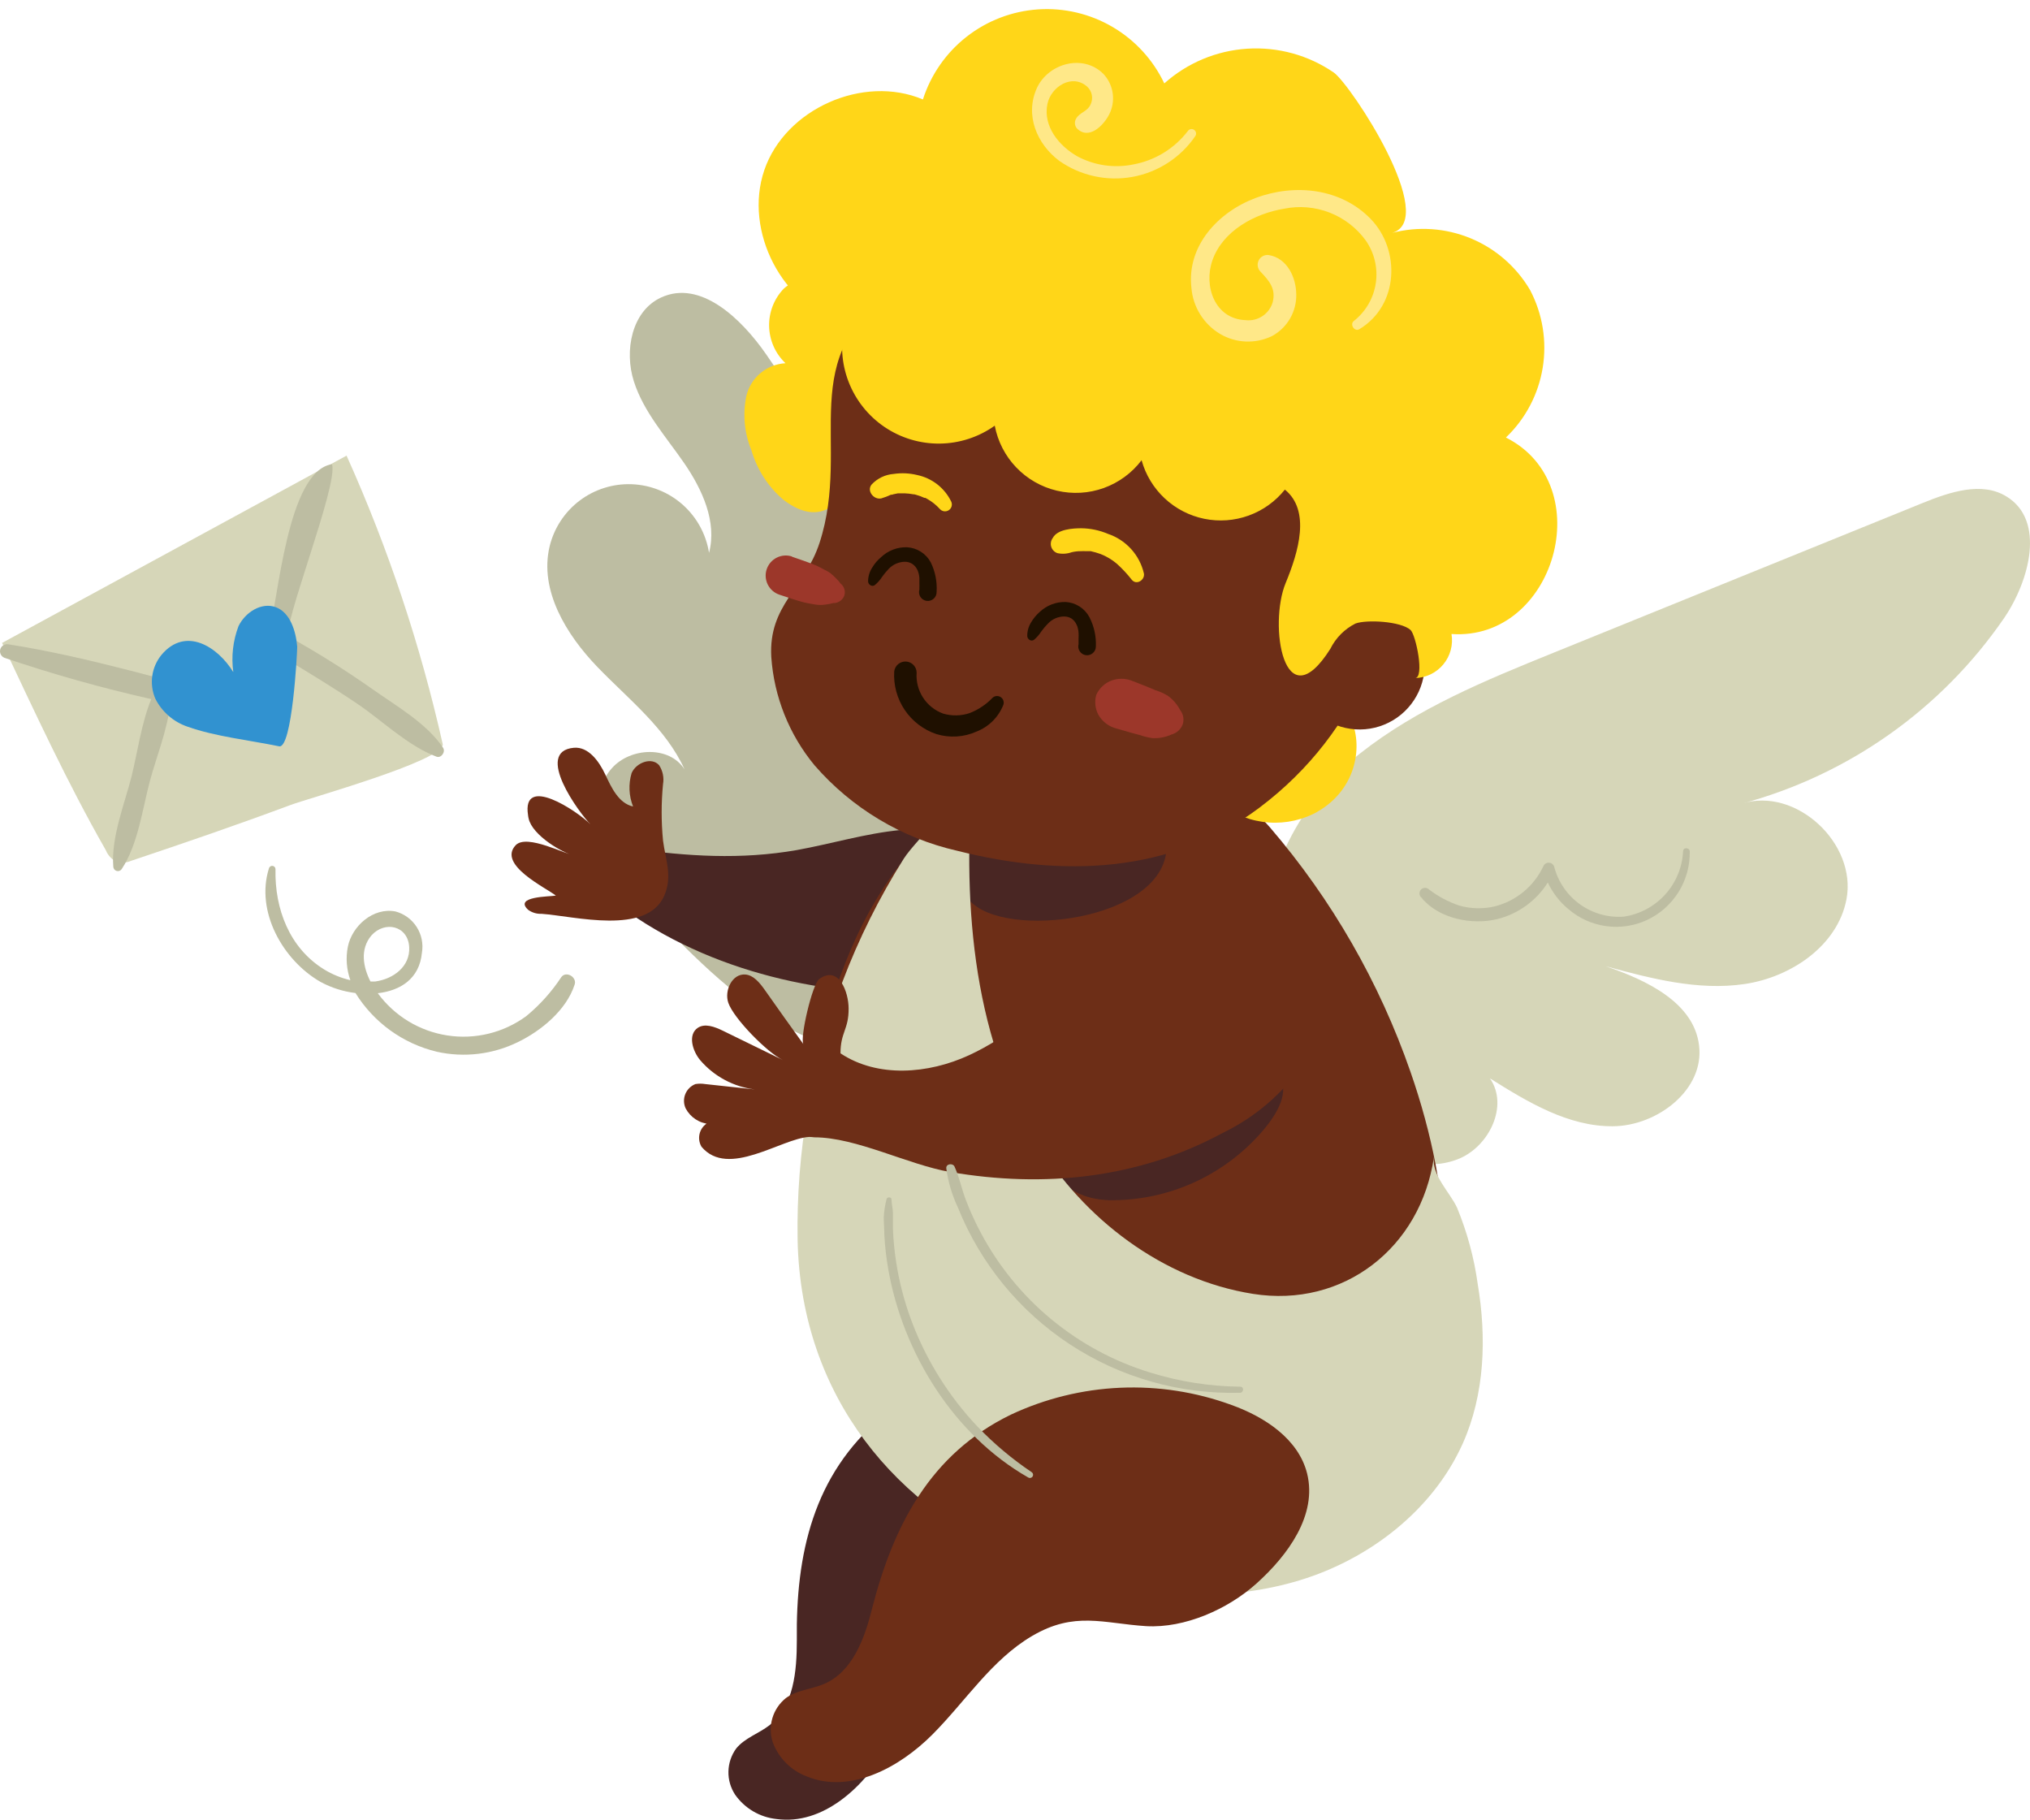 <svg width="203" height="182" viewBox="0 0 203 182" fill="none" xmlns="http://www.w3.org/2000/svg">
<path d="M76.6 35.404C74.123 31.841 70.032 27.926 66.106 29.747C63.17 31.097 62.406 35.062 63.385 38.126C64.364 41.189 66.586 43.646 68.407 46.289C70.227 48.932 71.715 52.162 70.903 55.275C70.609 53.415 69.68 51.715 68.273 50.464C66.866 49.213 65.069 48.489 63.187 48.415C61.306 48.341 59.457 48.922 57.956 50.059C56.456 51.196 55.396 52.818 54.957 54.649C53.92 59.034 56.631 63.459 59.744 66.689C62.857 69.919 66.596 72.816 68.456 76.928C66.958 74.549 63.062 74.706 61.193 76.8C59.323 78.895 59.235 82.145 60.341 84.739C61.447 87.333 63.375 89.437 65.323 91.454C69.572 95.878 73.977 100.332 79.448 103.112C84.92 105.892 91.713 106.773 97.136 103.905C109.529 97.347 101.11 82.781 97.391 73.668C91.88 60.192 84.908 47.36 76.6 35.404Z" fill="#BDBDA2"/>
<path d="M79.683 84.993C74.074 85.972 68.74 85.62 63.15 84.837C56.915 83.975 55.946 85.913 61.193 89.986C69.914 96.838 81.749 99.696 92.683 99.285C96.666 99.138 101.267 98.081 102.99 94.488C104.507 91.317 102.99 87.294 100.122 85.199C97.254 83.104 93.564 82.654 90.069 82.987C86.574 83.32 83.148 84.367 79.683 84.993Z" fill="#492623"/>
<path d="M52.804 81.499C52.815 81.611 52.834 81.722 52.862 81.832C53.215 83.505 56.308 85.395 57.864 85.688C56.582 85.453 52.696 83.339 51.57 84.504C49.72 86.462 54.605 88.762 55.584 89.545C55.026 89.653 51.335 89.604 52.813 90.964C53.202 91.247 53.675 91.388 54.155 91.366C57.473 91.601 64.716 93.549 66.439 89.525C67.271 87.568 66.537 85.923 66.302 84.034C66.121 82.162 66.121 80.277 66.302 78.406C66.418 77.746 66.278 77.067 65.911 76.507C65.157 75.655 63.61 76.252 63.16 77.299C62.833 78.397 62.885 79.573 63.307 80.637C61.868 80.314 61.153 78.768 60.527 77.437C59.901 76.105 58.843 74.637 57.385 74.764C53.371 75.126 57.953 81.323 59.049 82.419C57.698 81.068 52.167 77.388 52.804 81.499Z" fill="#6D2E17"/>
<path d="M136.007 75.332C141.733 70.81 148.595 68 155.359 65.26L192.311 50.273C194.993 49.187 198.184 48.12 200.641 49.637C204.556 52.016 202.971 58.036 200.406 61.804C194.146 70.911 184.845 77.487 174.173 80.354C179.586 78.631 185.713 84.328 184.646 89.917C183.765 94.537 179.135 97.689 174.476 98.384C169.817 99.079 165.118 97.836 160.576 96.612C164.658 97.993 169.386 100.244 169.905 104.512C170.472 108.936 165.745 112.578 161.281 112.607C156.817 112.636 152.775 110.189 148.996 107.82C150.895 110.561 148.908 114.672 145.795 115.896C142.683 117.12 139.12 116.023 136.3 114.251C121.715 105.109 123.751 84.935 136.007 75.332Z" fill="#D6D6B8"/>
<path d="M141.058 107.194C145.296 119.381 146.255 132.644 140.51 143.128C135.615 152.006 125.044 156.989 114.942 156.303C104.84 155.618 95.472 149.784 89.296 141.767C79.801 129.463 78.704 118.167 82.326 103.279C84.157 95.731 87.524 88.371 93.094 82.948C102.755 73.521 117.692 72.18 127.001 82.732C133.181 89.931 137.949 98.23 141.058 107.194Z" fill="#6D2E17"/>
<path d="M97.743 90.7C95.316 89.036 94.121 85.404 95.874 83.075C99.133 78.846 114.952 76.379 116.518 83.349C118.329 91.346 102.579 93.93 97.743 90.7Z" fill="#492623"/>
<path d="M110.86 119.997C108.716 119.929 106.112 119.019 105.838 116.904C105.564 114.79 108.041 113.185 110.145 112.333L120.991 107.938C128.058 105.08 130.927 108.329 125.464 113.948C123.574 115.903 121.303 117.449 118.79 118.489C116.278 119.53 113.579 120.043 110.86 119.997Z" fill="#492623"/>
<path d="M88.16 141.699C81.308 147.484 79.576 155.403 79.683 163.997C79.683 167.081 79.389 170.585 76.962 172.484C75.885 173.326 74.485 173.756 73.624 174.814C73.135 175.482 72.863 176.284 72.844 177.112C72.824 177.939 73.059 178.753 73.516 179.444C73.992 180.119 74.607 180.686 75.319 181.104C76.032 181.523 76.825 181.784 77.647 181.871C82.297 182.507 86.398 178.69 88.757 174.628C91.116 170.565 92.585 165.877 95.903 162.548C99.378 159.054 102.442 159.543 106.67 158.633C110.449 157.85 114.129 154.923 116.244 151.712C118.573 148.159 120.394 143.5 118.348 139.77C116.635 136.667 112.818 135.375 109.284 135.033C105.497 134.687 101.679 135.099 98.052 136.243C94.426 137.388 91.063 139.242 88.16 141.699Z" fill="#492623"/>
<path d="M80.339 129.845C82.904 143.999 93.671 154.316 108.364 157.997C115.451 159.759 123.047 160.111 129.987 157.997C136.927 155.882 143.27 151.008 146.265 144.351C148.497 139.369 148.663 133.701 147.773 128.386C147.411 125.764 146.717 123.198 145.707 120.751C144.993 119.205 143.133 117.492 143.397 115.661C142.086 124.774 134.323 130.794 125.298 129.365C116.273 127.936 108.305 121.818 103.704 114.183C97.038 103.161 96.246 89.574 97.322 76.751C97.156 78.797 91.655 83.848 90.382 85.845C87.933 89.728 85.88 93.846 84.254 98.139C81.136 106.385 79.611 115.148 79.761 123.962C79.797 125.935 79.99 127.902 80.339 129.845Z" fill="#D6D6B8"/>
<path d="M101.081 141.444C93.025 145.36 89.335 152.525 87.201 160.855C86.457 163.85 85.243 167.149 82.414 168.363C81.161 168.901 79.693 168.97 78.597 169.772C77.95 170.286 77.476 170.986 77.24 171.777C77.004 172.568 77.016 173.413 77.275 174.197C77.562 174.973 78.012 175.678 78.595 176.266C79.177 176.853 79.879 177.309 80.652 177.603C84.989 179.395 89.922 176.752 93.24 173.424C96.559 170.095 99.162 165.945 103.215 163.566C107.473 161.07 110.312 162.314 114.628 162.588C118.475 162.803 122.773 160.904 125.641 158.33C128.802 155.491 131.739 151.478 130.711 147.327C129.85 143.882 126.482 141.669 123.154 140.475C119.593 139.171 115.809 138.585 112.021 138.751C108.232 138.918 104.514 139.833 101.081 141.444Z" fill="#6D2E17"/>
<path d="M81.435 113.713C85.625 113.713 90.813 116.454 95.002 117.178C104.38 118.793 113.836 117.844 122.293 113.263C125.507 111.705 128.264 109.345 130.3 106.411C132.189 103.406 132.796 99.412 131.152 96.26C129.076 92.296 123.957 90.7 119.552 91.483C115.147 92.266 111.33 94.948 107.806 97.767C104.282 100.587 100.954 103.641 96.892 105.51C92.829 107.38 87.769 107.791 84.049 105.315C84.049 103.19 84.881 102.936 84.861 100.822C84.861 99.197 83.882 96.475 81.925 97.885C81.23 98.374 79.967 103.807 80.339 104.394C79.034 102.587 77.748 100.782 76.482 98.981C75.983 98.276 75.357 97.493 74.525 97.435C73.223 97.337 72.41 99.04 72.831 100.264C73.379 101.849 76.747 105.256 78.274 105.98L72.263 103.044C71.471 102.662 70.482 102.28 69.758 102.779C68.779 103.464 69.239 105.06 70.012 105.99C71.406 107.622 73.363 108.67 75.494 108.927L70.521 108.388C70.197 108.335 69.866 108.335 69.542 108.388C69.314 108.478 69.107 108.613 68.933 108.785C68.759 108.958 68.622 109.164 68.53 109.391C68.438 109.618 68.394 109.862 68.4 110.107C68.406 110.352 68.461 110.593 68.563 110.816C68.797 111.261 69.141 111.639 69.563 111.913C69.984 112.188 70.469 112.349 70.971 112.382C71.963 112.436 72.957 112.316 73.908 112.029C72.937 111.783 71.915 111.831 70.971 112.167C70.743 112.263 70.538 112.408 70.37 112.59C70.202 112.772 70.075 112.988 69.997 113.224C69.919 113.459 69.893 113.708 69.919 113.955C69.945 114.201 70.024 114.439 70.149 114.653C72.812 117.834 78.107 113.831 80.917 113.674C81.09 113.677 81.263 113.69 81.435 113.713Z" fill="#6D2E17"/>
<path d="M131.289 81.401C129.713 82.152 127.95 82.418 126.223 82.165C124.496 81.913 122.883 81.153 121.588 79.982L127.197 72.846C134.47 63.586 139.795 77.143 131.289 81.401Z" fill="#FFD618"/>
<path d="M87.064 32.037C86.821 31.096 86.402 30.209 85.831 29.424C85.381 28.895 84.832 28.46 84.214 28.145C83.597 27.829 82.923 27.64 82.231 27.586C81.54 27.532 80.844 27.616 80.185 27.832C79.526 28.048 78.916 28.393 78.391 28.846C77.908 29.345 77.528 29.935 77.274 30.581C77.02 31.228 76.897 31.919 76.912 32.613C76.926 33.307 77.079 33.992 77.359 34.628C77.64 35.263 78.044 35.836 78.548 36.315C77.627 36.367 76.749 36.715 76.043 37.308C75.337 37.901 74.842 38.706 74.632 39.604C74.257 41.429 74.437 43.325 75.151 45.046C75.708 46.947 76.803 48.647 78.303 49.94C86.672 56.401 88.376 36.383 87.064 32.037Z" fill="#FFD618"/>
<path d="M81.954 54.277C85.233 44.204 79.164 35.61 89.903 28.699C98.399 23.237 109.284 21.612 118.857 25.116C143.505 34.132 146.089 65.592 125.954 80.745C117.144 87.382 106.23 87.715 95.717 85.062C90.171 83.8 85.172 80.803 81.445 76.507C78.911 73.437 77.401 69.651 77.128 65.68C76.844 60.463 80.447 58.877 81.954 54.277Z" fill="#6D2E17"/>
<path d="M130.985 61.745C132.238 60.574 133.878 59.907 135.593 59.87C137.307 59.834 138.974 60.432 140.275 61.55C141.261 62.422 141.959 63.572 142.278 64.85C142.597 66.127 142.521 67.471 142.06 68.704C141.599 69.937 140.775 71.002 139.697 71.757C138.619 72.512 137.337 72.923 136.021 72.935C134.704 72.947 133.415 72.559 132.324 71.823C131.232 71.088 130.389 70.038 129.907 68.813C129.424 67.589 129.323 66.246 129.619 64.963C129.915 63.681 130.593 62.518 131.563 61.628" fill="#6D2E17"/>
<path d="M128.567 58.29C129.85 55.187 131.083 51.066 128.489 48.952C127.544 50.134 126.291 51.032 124.868 51.547C123.445 52.062 121.908 52.174 120.425 51.87C118.942 51.566 117.573 50.859 116.467 49.825C115.361 48.792 114.562 47.474 114.159 46.015C113.194 47.287 111.88 48.252 110.378 48.793C108.875 49.334 107.248 49.426 105.694 49.061C104.14 48.695 102.725 47.886 101.621 46.732C100.517 45.578 99.772 44.129 99.476 42.56C97.869 43.704 95.95 44.33 93.978 44.352C92.005 44.374 90.073 43.791 88.441 42.683C86.81 41.574 85.556 39.993 84.85 38.151C84.143 36.309 84.017 34.295 84.489 32.38C78.254 30.647 74.339 23.12 76.433 17.002C78.528 10.884 86.32 7.419 92.291 9.944C93.088 7.461 94.612 5.274 96.667 3.668C98.722 2.063 101.212 1.111 103.815 0.938C106.417 0.765 109.011 1.378 111.261 2.698C113.51 4.018 115.311 5.983 116.43 8.339C118.728 6.286 121.65 5.064 124.725 4.869C127.801 4.673 130.853 5.516 133.393 7.262C135.136 8.535 143.945 21.945 139.208 23.286C141.817 22.606 144.577 22.797 147.068 23.828C149.559 24.86 151.645 26.677 153.01 29.003C154.263 31.389 154.705 34.118 154.269 36.778C153.833 39.438 152.542 41.884 150.592 43.744C159.989 48.492 155.486 64.105 145.149 63.39C145.239 63.925 145.213 64.474 145.072 64.998C144.931 65.523 144.679 66.01 144.332 66.428C143.986 66.846 143.553 67.185 143.064 67.421C142.575 67.656 142.041 67.784 141.498 67.795C142.477 67.795 141.596 63.507 141.058 62.989C140.079 62.108 136.653 61.931 135.547 62.343C134.455 62.892 133.572 63.782 133.031 64.878C128.372 72.229 126.845 62.441 128.567 58.29Z" fill="#FFD618"/>
<path d="M91.664 67.247C91.599 68.126 91.822 69.003 92.301 69.743C92.78 70.484 93.488 71.047 94.317 71.348C95.183 71.601 96.105 71.584 96.96 71.299C97.835 70.96 98.624 70.432 99.27 69.752C99.38 69.657 99.519 69.6 99.665 69.591C99.811 69.582 99.955 69.621 100.076 69.703C100.198 69.784 100.289 69.903 100.336 70.041C100.383 70.179 100.384 70.329 100.337 70.467C100.1 71.073 99.74 71.623 99.28 72.082C98.82 72.542 98.27 72.902 97.665 73.139C96.396 73.711 94.963 73.801 93.632 73.394C92.338 72.957 91.224 72.106 90.463 70.971C89.701 69.837 89.336 68.483 89.423 67.119C89.46 66.838 89.602 66.581 89.821 66.399C90.04 66.218 90.319 66.126 90.603 66.142C90.886 66.159 91.153 66.281 91.35 66.486C91.547 66.691 91.659 66.963 91.664 67.247Z" fill="#1F1000"/>
<path d="M108.149 52.818C109.057 52.831 109.955 53.02 110.791 53.376C111.682 53.675 112.481 54.197 113.112 54.893C113.743 55.589 114.184 56.435 114.394 57.35C114.492 58.006 113.63 58.545 113.17 57.957C112.724 57.387 112.229 56.857 111.692 56.371C111.205 55.956 110.653 55.626 110.057 55.393C109.737 55.278 109.41 55.183 109.078 55.109H108.892H108.618C108.436 55.099 108.253 55.099 108.07 55.109C107.764 55.108 107.458 55.144 107.16 55.217C106.704 55.377 106.213 55.407 105.741 55.305C105.595 55.255 105.463 55.171 105.356 55.061C105.249 54.951 105.169 54.817 105.124 54.67C105.078 54.523 105.067 54.368 105.093 54.216C105.118 54.064 105.179 53.921 105.271 53.797C105.731 52.906 107.287 52.818 108.149 52.818Z" fill="#FFD618"/>
<path d="M87.162 48.443C87.738 47.827 88.523 47.45 89.364 47.386C90.147 47.27 90.945 47.306 91.713 47.493C92.446 47.646 93.134 47.964 93.725 48.424C94.316 48.884 94.793 49.473 95.12 50.146C95.191 50.295 95.205 50.466 95.16 50.625C95.115 50.784 95.014 50.922 94.876 51.013C94.738 51.103 94.571 51.141 94.407 51.118C94.243 51.096 94.093 51.015 93.984 50.89C93.62 50.489 93.194 50.148 92.722 49.882L92.526 49.774H92.428L92.056 49.617L91.635 49.48L91.42 49.422H91.341C91.054 49.369 90.763 49.337 90.47 49.324H90.137H89.795L89.364 49.412L89.207 49.461H89.1C88.784 49.611 88.457 49.735 88.121 49.833C87.367 49.989 86.643 49.069 87.162 48.443Z" fill="#FFD618"/>
<path d="M110.968 68.118C111.338 67.951 111.741 67.865 112.147 67.865C112.554 67.865 112.956 67.951 113.327 68.118C113.826 68.304 114.306 68.5 114.815 68.705L115.549 69.009C115.97 69.14 116.374 69.32 116.753 69.547C117.283 69.922 117.716 70.419 118.015 70.996C118.176 71.198 118.283 71.438 118.326 71.693C118.369 71.948 118.346 72.21 118.26 72.454C118.166 72.691 118.018 72.903 117.827 73.073C117.637 73.243 117.41 73.366 117.164 73.433C116.578 73.7 115.938 73.827 115.294 73.805C114.857 73.751 114.427 73.649 114.012 73.501L113.239 73.296L111.712 72.856C111.314 72.766 110.94 72.593 110.615 72.349C110.289 72.104 110.019 71.793 109.822 71.436C109.512 70.832 109.442 70.132 109.627 69.478C109.895 68.878 110.371 68.395 110.968 68.118Z" fill="#9C372A"/>
<path d="M79.155 55.647C79.967 55.931 80.789 56.195 81.582 56.528C81.886 56.655 82.189 56.832 82.493 56.988C82.673 57.073 82.846 57.171 83.011 57.282C83.247 57.472 83.47 57.678 83.677 57.898C83.817 58.031 83.942 58.179 84.049 58.339C84.231 58.477 84.365 58.667 84.434 58.885C84.502 59.102 84.501 59.336 84.431 59.553C84.347 59.777 84.195 59.969 83.997 60.102C83.799 60.236 83.564 60.304 83.325 60.297C82.953 60.394 82.573 60.456 82.189 60.483C81.913 60.494 81.637 60.471 81.367 60.414C81.034 60.355 80.691 60.306 80.388 60.228C79.566 60.013 78.743 59.719 77.931 59.455C77.426 59.284 77.01 58.919 76.774 58.441C76.538 57.962 76.502 57.41 76.673 56.905C76.845 56.4 77.21 55.984 77.688 55.748C78.166 55.512 78.718 55.476 79.223 55.647H79.155Z" fill="#9C372A"/>
<path d="M125.572 19.791C129.488 18.333 134.088 18.813 137.074 21.896C140.059 24.98 139.903 30.53 135.929 32.918C135.449 33.202 134.95 32.429 135.38 32.096C136.573 31.159 137.361 29.8 137.581 28.299C137.802 26.798 137.438 25.27 136.565 24.03C135.651 22.777 134.397 21.814 132.952 21.253C131.506 20.693 129.93 20.559 128.411 20.868C125.474 21.348 122.273 23.081 121.246 26.017C120.335 28.601 121.481 31.89 124.554 32.008C125.149 32.079 125.75 31.936 126.249 31.604C126.748 31.272 127.112 30.773 127.275 30.197C127.608 28.846 126.903 28.063 126.042 27.152C125.902 27.008 125.809 26.823 125.778 26.624C125.746 26.425 125.777 26.221 125.866 26.039C125.955 25.858 126.098 25.709 126.275 25.612C126.451 25.515 126.654 25.476 126.854 25.498C128.705 25.792 129.605 27.71 129.625 29.414C129.647 30.272 129.43 31.119 128.998 31.861C128.566 32.603 127.935 33.209 127.178 33.613C126.364 34.002 125.466 34.185 124.565 34.146C123.664 34.107 122.786 33.846 122.009 33.388C121.198 32.904 120.515 32.233 120.016 31.431C119.517 30.629 119.217 29.719 119.141 28.777C118.661 24.578 121.823 21.191 125.572 19.791Z" fill="#FFE888"/>
<path d="M103.704 8.77C104.85 6.332 108.305 5.363 110.331 7.38C110.797 7.872 111.113 8.488 111.241 9.153C111.369 9.819 111.305 10.508 111.056 11.138C110.635 12.235 109.098 14.006 107.835 12.969C107.662 12.845 107.543 12.659 107.503 12.449C107.463 12.239 107.505 12.023 107.62 11.843C108.002 11.217 108.736 11.158 109.049 10.463C109.197 10.168 109.245 9.832 109.185 9.507C109.125 9.181 108.96 8.885 108.716 8.662C107.209 7.331 105.104 8.662 104.742 10.394C104.282 12.626 105.907 14.594 107.737 15.631C109.445 16.545 111.419 16.832 113.317 16.444C115.489 16.049 117.437 14.859 118.779 13.106C118.845 13.006 118.948 12.936 119.066 12.912C119.183 12.889 119.305 12.912 119.405 12.979C119.505 13.045 119.575 13.148 119.599 13.265C119.623 13.383 119.599 13.505 119.533 13.605C118.807 14.667 117.878 15.575 116.799 16.276C115.72 16.976 114.512 17.455 113.247 17.686C111.981 17.916 110.682 17.893 109.426 17.617C108.169 17.342 106.98 16.82 105.926 16.082C103.704 14.418 102.442 11.51 103.704 8.77Z" fill="#FFE888"/>
<path d="M95.453 116.64C95.942 117.707 96.167 118.911 96.598 120.007C97.022 121.117 97.516 122.199 98.076 123.247C101.641 129.967 107.729 134.995 115 137.225C117.923 138.136 120.964 138.615 124.026 138.645C124.427 138.645 124.378 139.232 124.026 139.252C117.993 139.418 112.054 137.733 107.007 134.424C101.96 131.115 98.048 126.34 95.795 120.741C95.209 119.503 94.816 118.183 94.63 116.826C94.572 116.356 95.276 116.258 95.453 116.64Z" fill="#BDBDA2"/>
<path d="M89.149 119.909C89.149 120.389 89.296 120.839 89.296 121.319C89.296 121.799 89.296 122.386 89.296 122.924C89.338 123.98 89.439 125.032 89.599 126.076C89.91 128.153 90.442 130.191 91.185 132.155C92.658 136.045 94.887 139.605 97.743 142.629C99.382 144.339 101.2 145.868 103.166 147.19C103.236 147.237 103.285 147.31 103.301 147.392C103.318 147.475 103.301 147.561 103.254 147.631C103.207 147.701 103.135 147.749 103.052 147.766C102.97 147.782 102.884 147.765 102.814 147.719C95.374 143.47 90.314 135.297 88.835 126.957C88.633 125.811 88.499 124.654 88.434 123.492C88.434 122.905 88.376 122.308 88.376 121.71C88.406 121.092 88.501 120.479 88.659 119.88C88.728 119.645 89.139 119.674 89.149 119.909Z" fill="#BDBDA2"/>
<path d="M142.859 88.899C143.784 89.615 144.823 90.171 145.932 90.543C147.075 90.866 148.28 90.897 149.437 90.632C150.5 90.369 151.491 89.872 152.337 89.178C153.184 88.484 153.865 87.609 154.331 86.618C154.376 86.505 154.456 86.409 154.558 86.343C154.661 86.278 154.782 86.247 154.904 86.254C155.026 86.262 155.142 86.308 155.236 86.386C155.33 86.463 155.397 86.569 155.427 86.687C155.825 88.195 156.738 89.516 158.007 90.422C159.276 91.329 160.822 91.763 162.377 91.65C163.968 91.414 165.428 90.635 166.51 89.445C167.591 88.255 168.227 86.727 168.309 85.121C168.309 84.68 168.965 84.739 168.975 85.121C169.004 86.551 168.618 87.959 167.864 89.175C167.11 90.391 166.021 91.362 164.727 91.973C163.446 92.574 162.018 92.792 160.616 92.599C159.214 92.406 157.898 91.811 156.827 90.886C155.956 90.165 155.257 89.259 154.781 88.233C153.64 90.047 151.846 91.354 149.77 91.885C147.244 92.511 143.896 91.885 142.144 89.751C142.031 89.656 141.961 89.52 141.948 89.373C141.935 89.227 141.981 89.081 142.076 88.968C142.17 88.855 142.306 88.784 142.453 88.771C142.6 88.758 142.746 88.804 142.859 88.899Z" fill="#BDBDA2"/>
<path d="M93.074 56.225C92.841 55.79 92.499 55.423 92.082 55.159C91.666 54.895 91.188 54.743 90.695 54.717C90.223 54.703 89.752 54.782 89.311 54.95C88.869 55.118 88.465 55.372 88.121 55.696C87.767 55.989 87.466 56.34 87.23 56.734C86.958 57.146 86.812 57.629 86.809 58.124C86.809 58.427 87.171 58.711 87.475 58.505C87.766 58.266 88.017 57.981 88.219 57.664C88.422 57.381 88.645 57.113 88.885 56.861C89.307 56.427 89.884 56.177 90.49 56.166C90.741 56.168 90.987 56.235 91.204 56.362C91.439 56.516 91.626 56.733 91.743 56.988C91.797 57.104 91.84 57.226 91.87 57.35C91.907 57.491 91.93 57.636 91.939 57.781C91.939 57.977 91.939 58.173 91.939 58.378C91.948 58.495 91.948 58.613 91.939 58.731C91.939 58.731 91.939 58.828 91.939 58.946C91.901 59.068 91.891 59.198 91.908 59.324C91.926 59.451 91.971 59.573 92.04 59.681C92.109 59.788 92.201 59.88 92.31 59.948C92.418 60.017 92.54 60.061 92.667 60.077C92.794 60.094 92.923 60.083 93.045 60.044C93.167 60.006 93.28 59.941 93.374 59.855C93.469 59.769 93.544 59.663 93.593 59.545C93.643 59.426 93.666 59.299 93.661 59.171C93.724 58.155 93.522 57.139 93.074 56.225Z" fill="#1F1000"/>
<path d="M108.941 61.706C108.708 61.27 108.367 60.902 107.951 60.636C107.534 60.37 107.056 60.217 106.563 60.189C105.61 60.166 104.685 60.517 103.988 61.168C103.635 61.476 103.334 61.839 103.098 62.245C102.85 62.648 102.721 63.113 102.726 63.586C102.726 63.889 103.088 64.183 103.391 63.977C103.682 63.734 103.933 63.447 104.135 63.126C104.341 62.846 104.567 62.581 104.811 62.333C105.018 62.115 105.267 61.942 105.543 61.822C105.818 61.703 106.115 61.64 106.416 61.638C106.663 61.638 106.906 61.702 107.121 61.824C107.358 61.979 107.545 62.2 107.659 62.46C107.72 62.574 107.763 62.696 107.786 62.822C107.823 62.96 107.846 63.101 107.855 63.243C107.869 63.442 107.869 63.641 107.855 63.84V64.193C107.855 64.193 107.855 64.3 107.855 64.408C107.823 64.529 107.817 64.655 107.837 64.778C107.858 64.901 107.904 65.019 107.974 65.123C108.043 65.226 108.134 65.314 108.24 65.38C108.346 65.447 108.464 65.49 108.588 65.506C108.712 65.523 108.838 65.513 108.957 65.478C109.077 65.442 109.188 65.382 109.282 65.3C109.377 65.218 109.453 65.118 109.506 65.004C109.558 64.891 109.586 64.768 109.587 64.643C109.631 63.624 109.408 62.612 108.941 61.706Z" fill="#1F1000"/>
<path d="M56.142 97.679C55.173 99.153 53.988 100.473 52.627 101.595C51.502 102.42 50.225 103.015 48.87 103.347C47.515 103.678 46.107 103.739 44.728 103.526C43.349 103.314 42.026 102.831 40.833 102.107C39.641 101.382 38.602 100.43 37.778 99.304C40.02 99.05 41.948 97.875 42.193 95.252C42.343 94.359 42.156 93.443 41.667 92.681C41.179 91.919 40.424 91.366 39.55 91.131C37.328 90.7 35.204 92.57 34.783 94.665C34.565 95.78 34.653 96.933 35.037 98.002C34.123 97.789 33.247 97.432 32.443 96.945C28.949 94.811 27.461 90.867 27.549 86.912C27.551 86.83 27.523 86.75 27.47 86.688C27.416 86.625 27.342 86.585 27.261 86.574C27.179 86.563 27.097 86.582 27.029 86.628C26.961 86.675 26.913 86.744 26.893 86.824C25.533 91.141 28.293 96.025 32.062 98.179C33.144 98.763 34.326 99.138 35.546 99.285C37.38 102.241 40.307 104.352 43.691 105.158C46.431 105.767 49.297 105.421 51.815 104.179C54.135 103.053 56.631 100.988 57.453 98.472C57.747 97.738 56.651 97.033 56.142 97.679ZM37.142 93.529C38.483 92.031 40.793 92.55 40.92 94.684C41.028 96.642 39.335 97.875 37.543 98.13C37.377 98.139 37.21 98.139 37.044 98.13C36.31 96.681 35.977 94.909 37.142 93.529Z" fill="#BDBDA2"/>
<path d="M44.278 74.431C44.278 76.086 30.74 79.845 29.037 80.491C23.79 82.448 18.446 84.279 13.101 86.07C12.686 86.251 12.226 86.306 11.78 86.227C11.237 85.996 10.807 85.559 10.585 85.013C6.739 78.269 3.528 71.309 0.21 64.281L34.656 45.555C38.828 54.832 42.052 64.506 44.278 74.431Z" fill="#D6D6B8"/>
<path d="M44.307 74.764C42.663 72.307 39.618 70.585 37.23 68.891C34.546 67.005 31.766 65.26 28.9 63.664C27.99 63.165 33.902 48.355 33.197 46.416C28.704 47.072 27.813 60.12 26.815 63.703C26.76 63.821 26.724 63.946 26.707 64.075C26.149 66.111 25.582 68.147 25.024 70.193C17.026 68.196 8.951 65.69 0.816 64.418C0.645 64.39 0.47 64.427 0.324 64.521C0.178 64.615 0.071 64.759 0.025 64.927C-0.021 65.094 -0.003 65.272 0.074 65.428C0.151 65.583 0.283 65.704 0.444 65.769C5.263 67.402 10.164 68.781 15.127 69.899C14.149 72.268 13.757 75.166 13.17 77.574C12.445 80.422 11.104 83.711 11.329 86.657C11.334 86.754 11.369 86.847 11.429 86.923C11.489 86.999 11.572 87.053 11.665 87.079C11.759 87.106 11.858 87.101 11.949 87.068C12.039 87.034 12.117 86.973 12.171 86.892C13.806 84.416 14.237 80.921 14.99 78.083C15.636 75.675 16.762 72.934 17.017 70.359C19.846 71.025 22.674 71.681 25.454 72.395C25.58 72.432 25.712 72.444 25.843 72.428C25.973 72.413 26.099 72.372 26.213 72.307C26.328 72.243 26.428 72.155 26.507 72.051C26.587 71.947 26.645 71.828 26.678 71.7C27.239 69.743 27.791 67.749 28.332 65.72C30.858 67.256 33.373 68.764 35.821 70.428C38.268 72.092 40.783 74.569 43.651 75.655C44.111 75.831 44.581 75.185 44.307 74.764Z" fill="#BDBDA2"/>
<path d="M29.722 64.653C29.722 65.299 29.213 74.892 27.911 74.618C24.975 74.011 21.51 73.639 18.769 72.66C17.367 72.19 16.207 71.188 15.539 69.87C15.225 69.148 15.117 68.353 15.228 67.574C15.338 66.795 15.663 66.061 16.165 65.455C18.573 62.617 21.764 64.653 23.33 67.198C23.117 65.648 23.295 64.07 23.849 62.607C24.515 61.227 26.14 60.179 27.578 60.708C29.017 61.236 29.585 63.087 29.722 64.653Z" fill="#3192D0"/>
</svg>
